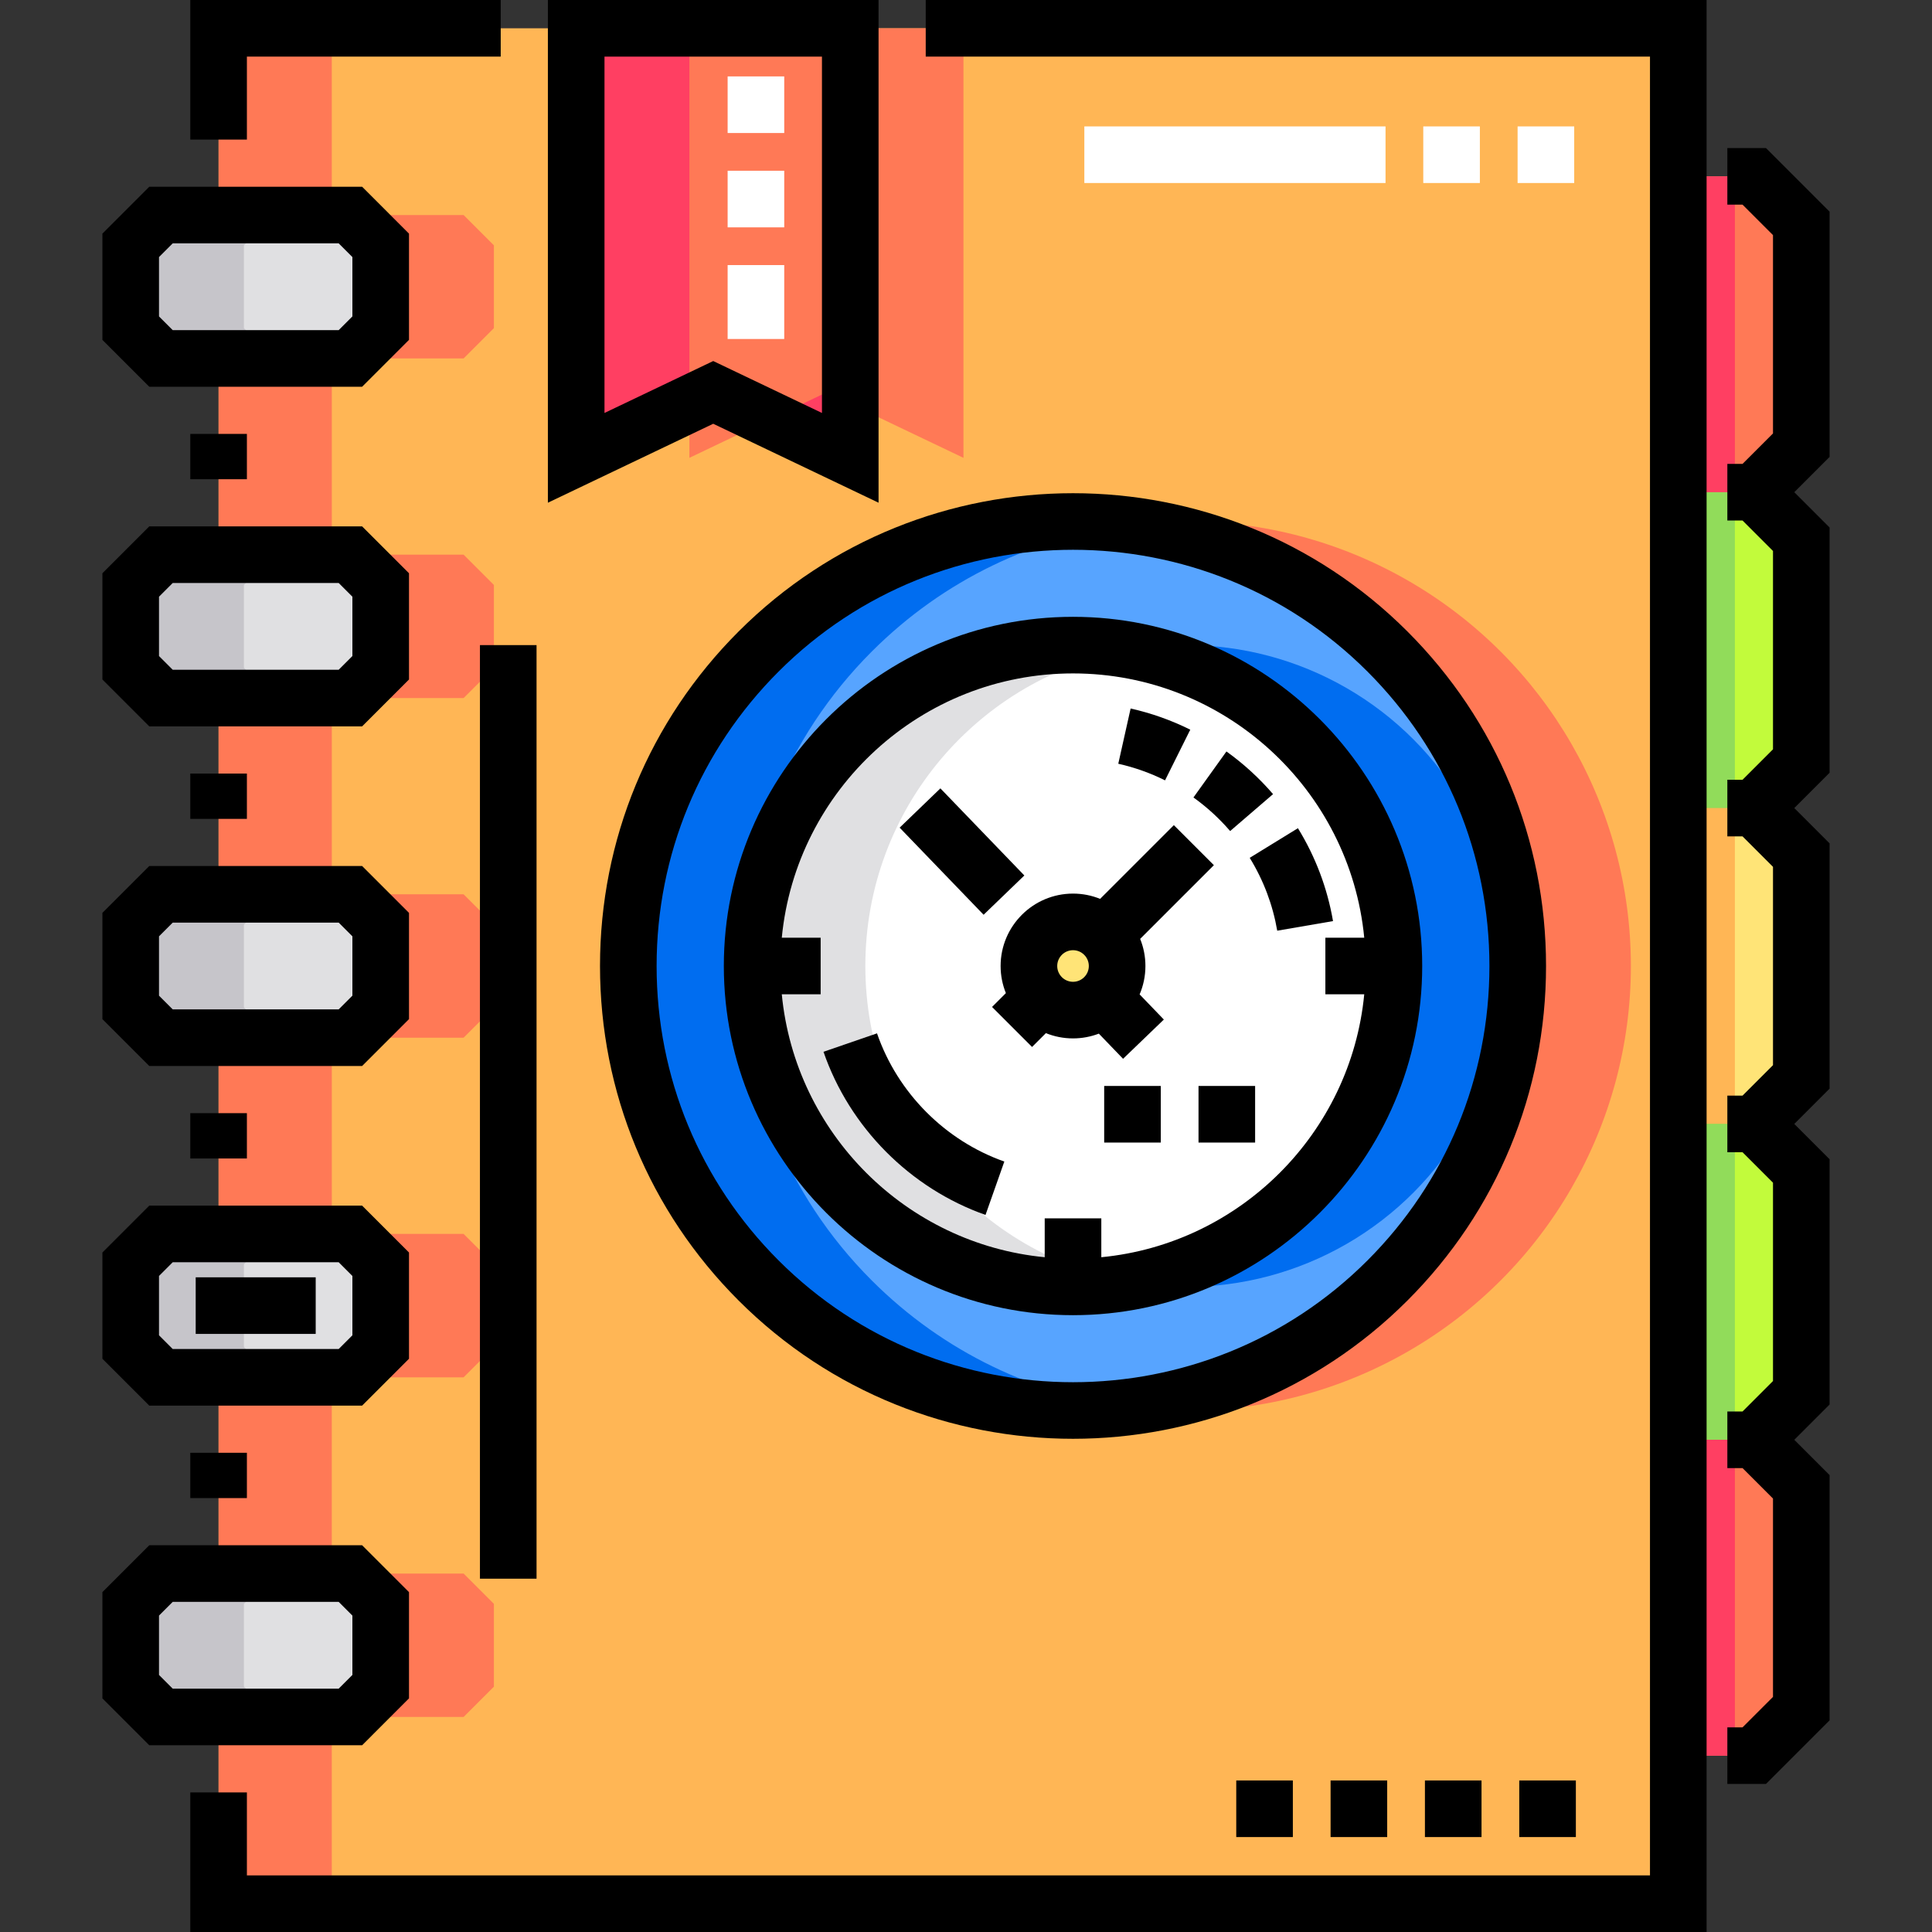 <?xml version="1.0" encoding="iso-8859-1"?>
<!-- Generator: Adobe Illustrator 19.0.0, SVG Export Plug-In . SVG Version: 6.00 Build 0)  -->
<svg version="1.1" id="Capa_1" xmlns="http://www.w3.org/2000/svg" xmlns:xlink="http://www.w3.org/1999/xlink" x="0px" y="0px"
	 viewBox="0 0 512 512" style="enable-background:new 0 0 512 512;" xml:space="preserve">
<rect x="0" y="0" width="512" height="512" fill="#333333" stroke="none"/>
<path style="fill:#E0E0E2;" d="M100.888,335.033v21.943l-8.029,8.029H80.888l0,0H42.667c-3.135-3.135-4.893-4.893-8.029-8.029
	v-21.943c3.135-3.135,4.893-4.893,8.029-8.029h21.971l0,0h28.221C95.995,330.14,97.753,331.898,100.888,335.033z M92.859,417.01
	H42.667c-3.135,3.135-4.893,4.893-8.029,8.029v21.943c3.135,3.135,4.893,4.893,8.029,8.029H92.86
	c3.135-3.135,4.893-4.893,8.029-8.029v-21.943L92.859,417.01z M92.859,237H80.888l0,0H42.667c-3.135,3.135-4.893,4.893-8.029,8.029
	v21.943c3.135,3.135,4.893,4.893,8.029,8.029h21.971l0,0h28.221c3.135-3.135,4.893-4.893,8.029-8.029v-21.943L92.859,237z
	 M92.859,56.991H42.667c-3.135,3.135-4.893,4.893-8.029,8.029v21.943c3.135,3.135,4.893,4.893,8.029,8.029H92.86
	c3.135-3.135,4.893-4.893,8.029-8.029V65.019L92.859,56.991z M92.859,146.995H64.638l0,0H42.667
	c-3.135,3.135-4.893,4.893-8.029,8.029v21.943c3.135,3.135,4.893,4.893,8.029,8.029h38.221l0,0h11.971
	c3.135-3.135,4.893-4.893,8.029-8.029v-21.943L92.859,146.995z"/>
<path style="fill:#FFB655;" d="M57.93,7.5v49.491h34.929l8.029,8.029v21.943c-3.135,3.135-4.893,4.893-8.029,8.029H57.93v52.005
	h6.708l0,0h28.221l8.029,8.029v21.943c-3.135,3.135-4.893,4.893-8.029,8.029H80.888l0,0H57.93V237h22.958l0,0h11.971l8.029,8.029
	v21.943c-3.135,3.135-4.893,4.893-8.029,8.029H64.638l0,0H57.93v52.005h6.708l0,0h28.221c3.135,3.135,4.893,4.893,8.029,8.029
	v21.943l-8.029,8.029H80.888l0,0H57.93v52.005h34.929l8.029,8.029v21.943c-3.135,3.135-4.893,4.893-8.029,8.029H57.93v49.49h386.833
	V7.5H57.93z"/>
<g>
	<ellipse style="fill:#FF7956;" cx="314.352" cy="256.004" rx="117.849" ry="117.849"/>
	<polygon style="fill:#FF7956;" points="255.327,121.333 219.011,103.991 182.695,121.333 182.695,7.5 255.327,7.5 	"/>
	<path style="fill:#FF7956;" d="M464.896,130.441h-20.133V46.735h20.133c4.868,4.868,7.598,7.598,12.466,12.466v58.774
		C472.494,122.844,469.764,125.573,464.896,130.441z"/>
</g>
<path style="fill:#C2FB3B;" d="M464.896,214.147h-20.133v-83.706h20.133c4.868,4.868,7.598,7.598,12.466,12.466v58.774
	C472.494,206.549,469.764,209.279,464.896,214.147z"/>
<path style="fill:#FFE477;" d="M464.896,297.853h-20.133v-83.706h20.133c4.868,4.868,7.598,7.598,12.466,12.466v58.774
	C472.494,290.255,469.764,292.985,464.896,297.853z"/>
<path style="fill:#C2FB3B;" d="M464.896,381.559h-20.133v-83.706h20.133c4.868,4.868,7.598,7.598,12.466,12.466v58.774
	C472.494,373.961,469.764,376.691,464.896,381.559z"/>
<path style="fill:#FF7956;" d="M464.896,465.265h-20.133v-83.706h20.133c4.868,4.868,7.598,7.598,12.466,12.466v58.774
	C472.494,457.667,469.764,460.396,464.896,465.265z"/>
<ellipse style="fill:#57A4FF;" cx="284.359" cy="255.997" rx="117.849" ry="117.849"/>
<circle style="fill:#006DF0;" cx="314.36" cy="256" r="85.04"/>
<circle style="fill:#FFFFFF;" cx="284.36" cy="256" r="85.04"/>
<circle style="fill:#FFE477;" cx="284.36" cy="256" r="11.687"/>
<polygon style="fill:#FF7956;" points="225.327,121.333 189.011,103.991 152.695,121.333 152.695,7.5 225.327,7.5 "/>
<g>
	<path style="fill:#C6C5CA;" d="M42.667,94.99h30c-3.135-3.135-4.893-4.893-8.029-8.029V65.019c3.135-3.135,4.893-4.893,8.029-8.029
		h-30c-3.135,3.135-4.893,4.893-8.029,8.029v21.943C37.773,90.097,39.531,91.855,42.667,94.99z"/>
	<path style="fill:#C6C5CA;" d="M42.667,184.995h30c-3.135-3.135-4.893-4.893-8.029-8.029v-21.943
		c3.135-3.135,4.893-4.893,8.029-8.029H92.86l0,0H64.638l0,0H42.667c-3.135,3.135-4.893,4.893-8.029,8.029v21.943
		C37.773,180.102,39.531,181.86,42.667,184.995z"/>
	<path style="fill:#C6C5CA;" d="M64.638,446.981v-21.943c3.135-3.135,4.893-4.893,8.029-8.029h-30
		c-3.135,3.135-4.893,4.893-8.029,8.029v21.943c3.135,3.135,4.893,4.893,8.029,8.029h30
		C69.531,451.874,67.773,450.116,64.638,446.981z"/>
	<path style="fill:#C6C5CA;" d="M42.667,365.005h30c-3.135-3.135-4.893-4.893-8.029-8.029v-21.943
		c3.135-3.135,4.893-4.893,8.029-8.029H92.86l0,0H64.638l0,0H42.667c-3.135,3.135-4.893,4.893-8.029,8.029v21.943
		C37.773,360.112,39.531,361.869,42.667,365.005z"/>
	<path style="fill:#C6C5CA;" d="M42.667,275h21.971l0,0h28.221l0,0H72.667c-3.135-3.135-4.893-4.893-8.029-8.029v-21.943
		c3.135-3.135,4.893-4.893,8.029-8.029h-30c-3.135,3.135-4.893,4.893-8.029,8.029v21.943C37.773,270.107,39.531,271.865,42.667,275z
		"/>
</g>
<g>
	<polygon style="fill:#FF7956;" points="64.638,146.995 87.93,146.995 87.93,94.99 57.93,94.99 57.93,146.995 	"/>
	<rect x="57.93" y="7.5" style="fill:#FF7956;" width="30" height="49.49"/>
	<path style="fill:#FF7956;" d="M92.859,56.99l8.029,8.029v21.943c-3.135,3.135-4.893,4.893-8.029,8.029h30
		c3.135-3.135,4.893-4.893,8.029-8.029V65.019l-8.029-8.029C122.859,56.99,92.859,56.99,92.859,56.99z"/>
	<path style="fill:#FF7956;" d="M92.859,455.01h30c3.135-3.135,4.893-4.893,8.029-8.029v-21.943l-8.029-8.029h-30l8.029,8.029
		v21.943C97.753,450.116,95.995,451.874,92.859,455.01z"/>
	<rect x="57.93" y="455.01" style="fill:#FF7956;" width="30" height="49.49"/>
	<path style="fill:#FF7956;" d="M87.93,365.005h22.958l0,0h11.971l8.029-8.029v-21.943c-3.135-3.135-4.893-4.893-8.029-8.029H94.638
		l0,0H92.86c3.135,3.135,4.893,4.893,8.028,8.029v21.943l-8.029,8.029H80.888l0,0H57.93v52.005h30V365.005z"/>
	<polygon style="fill:#FF7956;" points="64.638,327.005 87.93,327.005 87.93,275 64.638,275 64.638,275 57.93,275 57.93,327.005 	
		"/>
	<path style="fill:#FF7956;" d="M80.888,237h11.971l8.029,8.029v21.943c-3.135,3.135-4.893,4.893-8.028,8.029h1.778l0,0h28.221
		c3.135-3.135,4.893-4.893,8.029-8.029v-21.943L122.859,237h-11.971l0,0H87.93v-52.005h22.958l0,0h11.971
		c3.135-3.135,4.893-4.893,8.029-8.029v-21.943l-8.029-8.029H94.638l0,0H92.86l8.028,8.029v21.943
		c-3.135,3.135-4.893,4.893-8.029,8.029H80.888l0,0H57.93V237H80.888L80.888,237z"/>
</g>
<rect x="444.76" y="46.735" style="fill:#FF3F62;" width="15" height="83.71"/>
<rect x="444.76" y="130.44" style="fill:#91DC5A;" width="15" height="83.71"/>
<rect x="444.76" y="214.15" style="fill:#FFB655;" width="15" height="83.71"/>
<rect x="444.76" y="297.85" style="fill:#91DC5A;" width="15" height="83.71"/>
<rect x="444.76" y="381.56" style="fill:#FF3F62;" width="15" height="83.71"/>
<path style="fill:#006DF0;" d="M231.026,339.334c-46.024-46.024-46.024-120.645,0-166.669
	c19.189-19.189,43.349-30.377,68.334-33.565c-34.942-4.458-71.499,6.729-98.334,33.565c-46.024,46.024-46.024,120.645,0,166.669
	c26.835,26.835,63.393,38.023,98.334,33.565C274.375,369.711,250.215,358.523,231.026,339.334z"/>
<path style="fill:#E0E0E2;" d="M229.324,256c0-41.847,30.226-76.633,70.037-83.718c-4.869-0.867-9.882-1.319-15-1.319
	c-46.965,0-85.037,38.072-85.037,85.037s38.072,85.037,85.037,85.037c5.118,0,10.131-0.452,15-1.319
	C259.55,332.633,229.324,297.847,229.324,256z"/>
<g>
	<polygon style="fill:#FF3F62;" points="182.695,7.5 152.695,7.5 152.695,121.333 182.695,107.007 	"/>
	<polygon style="fill:#FF3F62;" points="219.011,103.99 204.011,111.154 225.327,121.333 225.327,107.007 	"/>
</g>
<rect x="402.62" y="471.84" width="15" height="15"/>
<rect x="352.62" y="471.84" width="15" height="15"/>
<rect x="327.62" y="471.84" width="15" height="15"/>
<rect x="377.62" y="471.84" width="15" height="15"/>
<path d="M95.965,102.49l12.423-12.423V61.913L95.966,49.49H39.561L27.138,61.913v28.155l12.424,12.422H95.965z M42.138,68.126
	l3.636-3.636h43.979l3.635,3.636v15.729l-3.635,3.635h-43.98l-3.636-3.635V68.126H42.138z"/>
<path d="M108.388,450.086v-28.154L95.966,409.51H39.562l-12.424,12.422v28.155l12.423,12.423h56.405L108.388,450.086z
	 M93.388,443.874l-3.635,3.636h-43.98l-3.636-3.636v-15.729l3.636-3.635h43.979l3.635,3.635L93.388,443.874L93.388,443.874z"/>
<path d="M95.966,372.505l12.422-12.422v-28.156l-12.423-12.422H39.561l-12.423,12.421v28.158l12.423,12.421L95.966,372.505
	L95.966,372.505z M42.138,338.14l3.636-3.635h43.979l3.635,3.635v15.73l-3.635,3.635h-43.98l-3.636-3.635v-15.73H42.138z"/>
<path d="M95.966,282.5l12.422-12.422v-28.156L95.966,229.5H39.561l-12.423,12.421v28.158L39.561,282.5H95.966z M42.138,248.135
	l3.636-3.635h43.979l3.635,3.635v15.73l-3.635,3.635h-43.98l-3.636-3.635v-15.73H42.138z"/>
<path d="M95.966,192.495l12.422-12.422v-28.156l-12.422-12.422H39.561l-12.423,12.423v28.156l12.424,12.421L95.966,192.495
	L95.966,192.495z M42.138,158.131l3.636-3.636h43.979l3.635,3.635v15.73l-3.635,3.635h-43.98l-3.636-3.635v-15.729H42.138z"/>
<g>
	<rect x="377.18" y="33.5" style="fill:#FFFFFF;" width="15" height="15"/>
	<rect x="402.18" y="33.5" style="fill:#FFFFFF;" width="15" height="15"/>
	<rect x="287.36" y="33.5" style="fill:#FFFFFF;" width="79.82" height="15"/>
</g>
<rect x="51.862" y="338.5" width="31.802" height="15"/>
<polygon points="484.862,56.095 468.003,39.235 457.764,39.235 457.764,54.235 461.79,54.235 469.862,62.308 469.862,114.869 
	461.79,122.941 457.764,122.941 457.764,137.941 461.79,137.941 469.862,146.014 469.862,198.575 461.79,206.647 457.764,206.647 
	457.764,221.647 461.79,221.647 469.862,229.72 469.862,282.28 461.79,290.353 457.764,290.353 457.764,305.353 461.79,305.353 
	469.862,313.425 469.862,365.986 461.79,374.059 457.764,374.059 457.764,389.059 461.79,389.059 469.862,397.131 469.862,449.692 
	461.79,457.765 457.764,457.765 457.764,472.765 468.003,472.765 484.862,455.905 484.862,390.918 475.503,381.559 484.862,372.199 
	484.862,307.212 475.503,297.853 484.862,288.493 484.862,223.507 475.503,214.147 484.862,204.788 484.862,139.801 
	475.503,130.441 484.862,121.082 "/>
<rect x="127.19" y="170.96" width="15" height="247.41"/>
<path d="M195.723,167.362c-23.676,23.676-36.715,55.154-36.715,88.638s13.039,64.962,36.715,88.638
	c24.44,24.44,56.534,36.659,88.639,36.656c32.096-0.003,64.203-12.222,88.638-36.656c23.676-23.676,36.715-55.154,36.715-88.638
	S396.676,191.038,373,167.362C324.125,118.489,244.599,118.487,195.723,167.362z M394.714,256c0,29.477-11.479,57.188-32.322,78.03
	c-43.025,43.027-113.036,43.027-156.062,0c-20.844-20.842-32.322-48.554-32.322-78.03s11.479-57.188,32.322-78.03
	c21.513-21.514,49.771-32.271,78.03-32.271c28.26,0,56.519,10.757,78.031,32.271C383.235,198.812,394.714,226.523,394.714,256z"/>
<path d="M191.823,256c0,51.025,41.512,92.537,92.537,92.537s92.538-41.512,92.538-92.537s-41.513-92.537-92.538-92.537
	S191.823,204.975,191.823,256z M361.538,248.5h-10.3v15h10.3c-3.546,36.78-32.897,66.131-69.678,69.677v-10.3h-15v10.3
	c-36.78-3.546-66.131-32.897-69.677-69.677h10.3v-15h-10.3c3.784-39.248,36.953-70.037,77.177-70.037
	C324.585,178.463,357.754,209.252,361.538,248.5z"/>
<path d="M232.418,273.846l-14.182,4.889c6.903,20.028,22.955,36.189,42.938,43.232l4.986-14.146
	C250.457,302.285,237.843,289.585,232.418,273.846z"/>
<path d="M338.481,246.644l14.783-2.545c-1.507-8.75-4.636-17.033-9.299-24.619l-12.779,7.855
	C334.847,233.288,337.301,239.784,338.481,246.644z"/>
<path d="M315.435,193.372c-5.022-2.501-10.341-4.389-15.809-5.61l-3.271,14.639c4.285,0.958,8.455,2.438,12.393,4.399
	L315.435,193.372z"/>
<path d="M326.001,220.235l11.371-9.783c-3.651-4.244-7.809-8.049-12.354-11.308l-8.74,12.191
	C319.855,213.9,323.127,216.895,326.001,220.235z"/>
<path d="M303.548,256c0-2.539-0.496-4.964-1.396-7.184l19.536-19.537l-10.607-10.607l-19.537,19.537
	c-2.22-0.9-4.645-1.396-7.184-1.396c-10.579,0-19.187,8.607-19.187,19.187c0,2.539,0.496,4.964,1.396,7.185l-3.667,3.667
	l10.607,10.605l3.666-3.666c2.22,0.9,4.645,1.396,7.184,1.396c2.41,0,4.719-0.447,6.846-1.262l6.419,6.668l10.807-10.402
	l-6.42-6.669C303,261.21,303.548,258.668,303.548,256z M280.174,256c0-2.309,1.878-4.187,4.187-4.187s4.188,1.878,4.188,4.187
	s-1.879,4.187-4.188,4.187S280.174,258.309,280.174,256z"/>
<rect x="247.436" y="209.427" transform="matrix(-0.72 0.694 -0.694 -0.72 594.959 211.077)" width="14.999" height="32.059"/>
<rect x="317.62" y="287.79" width="15" height="15"/>
<rect x="292.62" y="287.79" width="15" height="15"/>
<path d="M232.827,133.226V0h-87.632v133.226l43.816-20.924L232.827,133.226z M160.195,15h57.632v94.44l-28.815-13.762
	l-28.816,13.762V15H160.195z"/>
<g>
	<rect x="192.83" y="20.25" style="fill:#FFFFFF;" width="15" height="15"/>
	<rect x="192.83" y="70.25" style="fill:#FFFFFF;" width="15" height="19.588"/>
	<rect x="192.83" y="45.25" style="fill:#FFFFFF;" width="15" height="15"/>
</g>
<polygon points="65.43,15 132.695,15 132.695,0 50.43,0 50.43,36.99 65.43,36.99 "/>
<polygon points="245.327,15 437.264,15 437.264,497 65.43,497 65.43,475.01 50.43,475.01 50.43,512 452.264,512 452.264,0 
	245.327,0 "/>
<rect x="50.43" y="385" width="15" height="12.01"/>
<rect x="50.43" y="295" width="15" height="12.01"/>
<rect x="50.43" y="205" width="15" height="12.01"/>
<rect x="50.43" y="114.99" width="15" height="12.01"/>
<g>
</g>
<g>
</g>
<g>
</g>
<g>
</g>
<g>
</g>
<g>
</g>
<g>
</g>
<g>
</g>
<g>
</g>
<g>
</g>
<g>
</g>
<g>
</g>
<g>
</g>
<g>
</g>
<g>
</g>
</svg>
